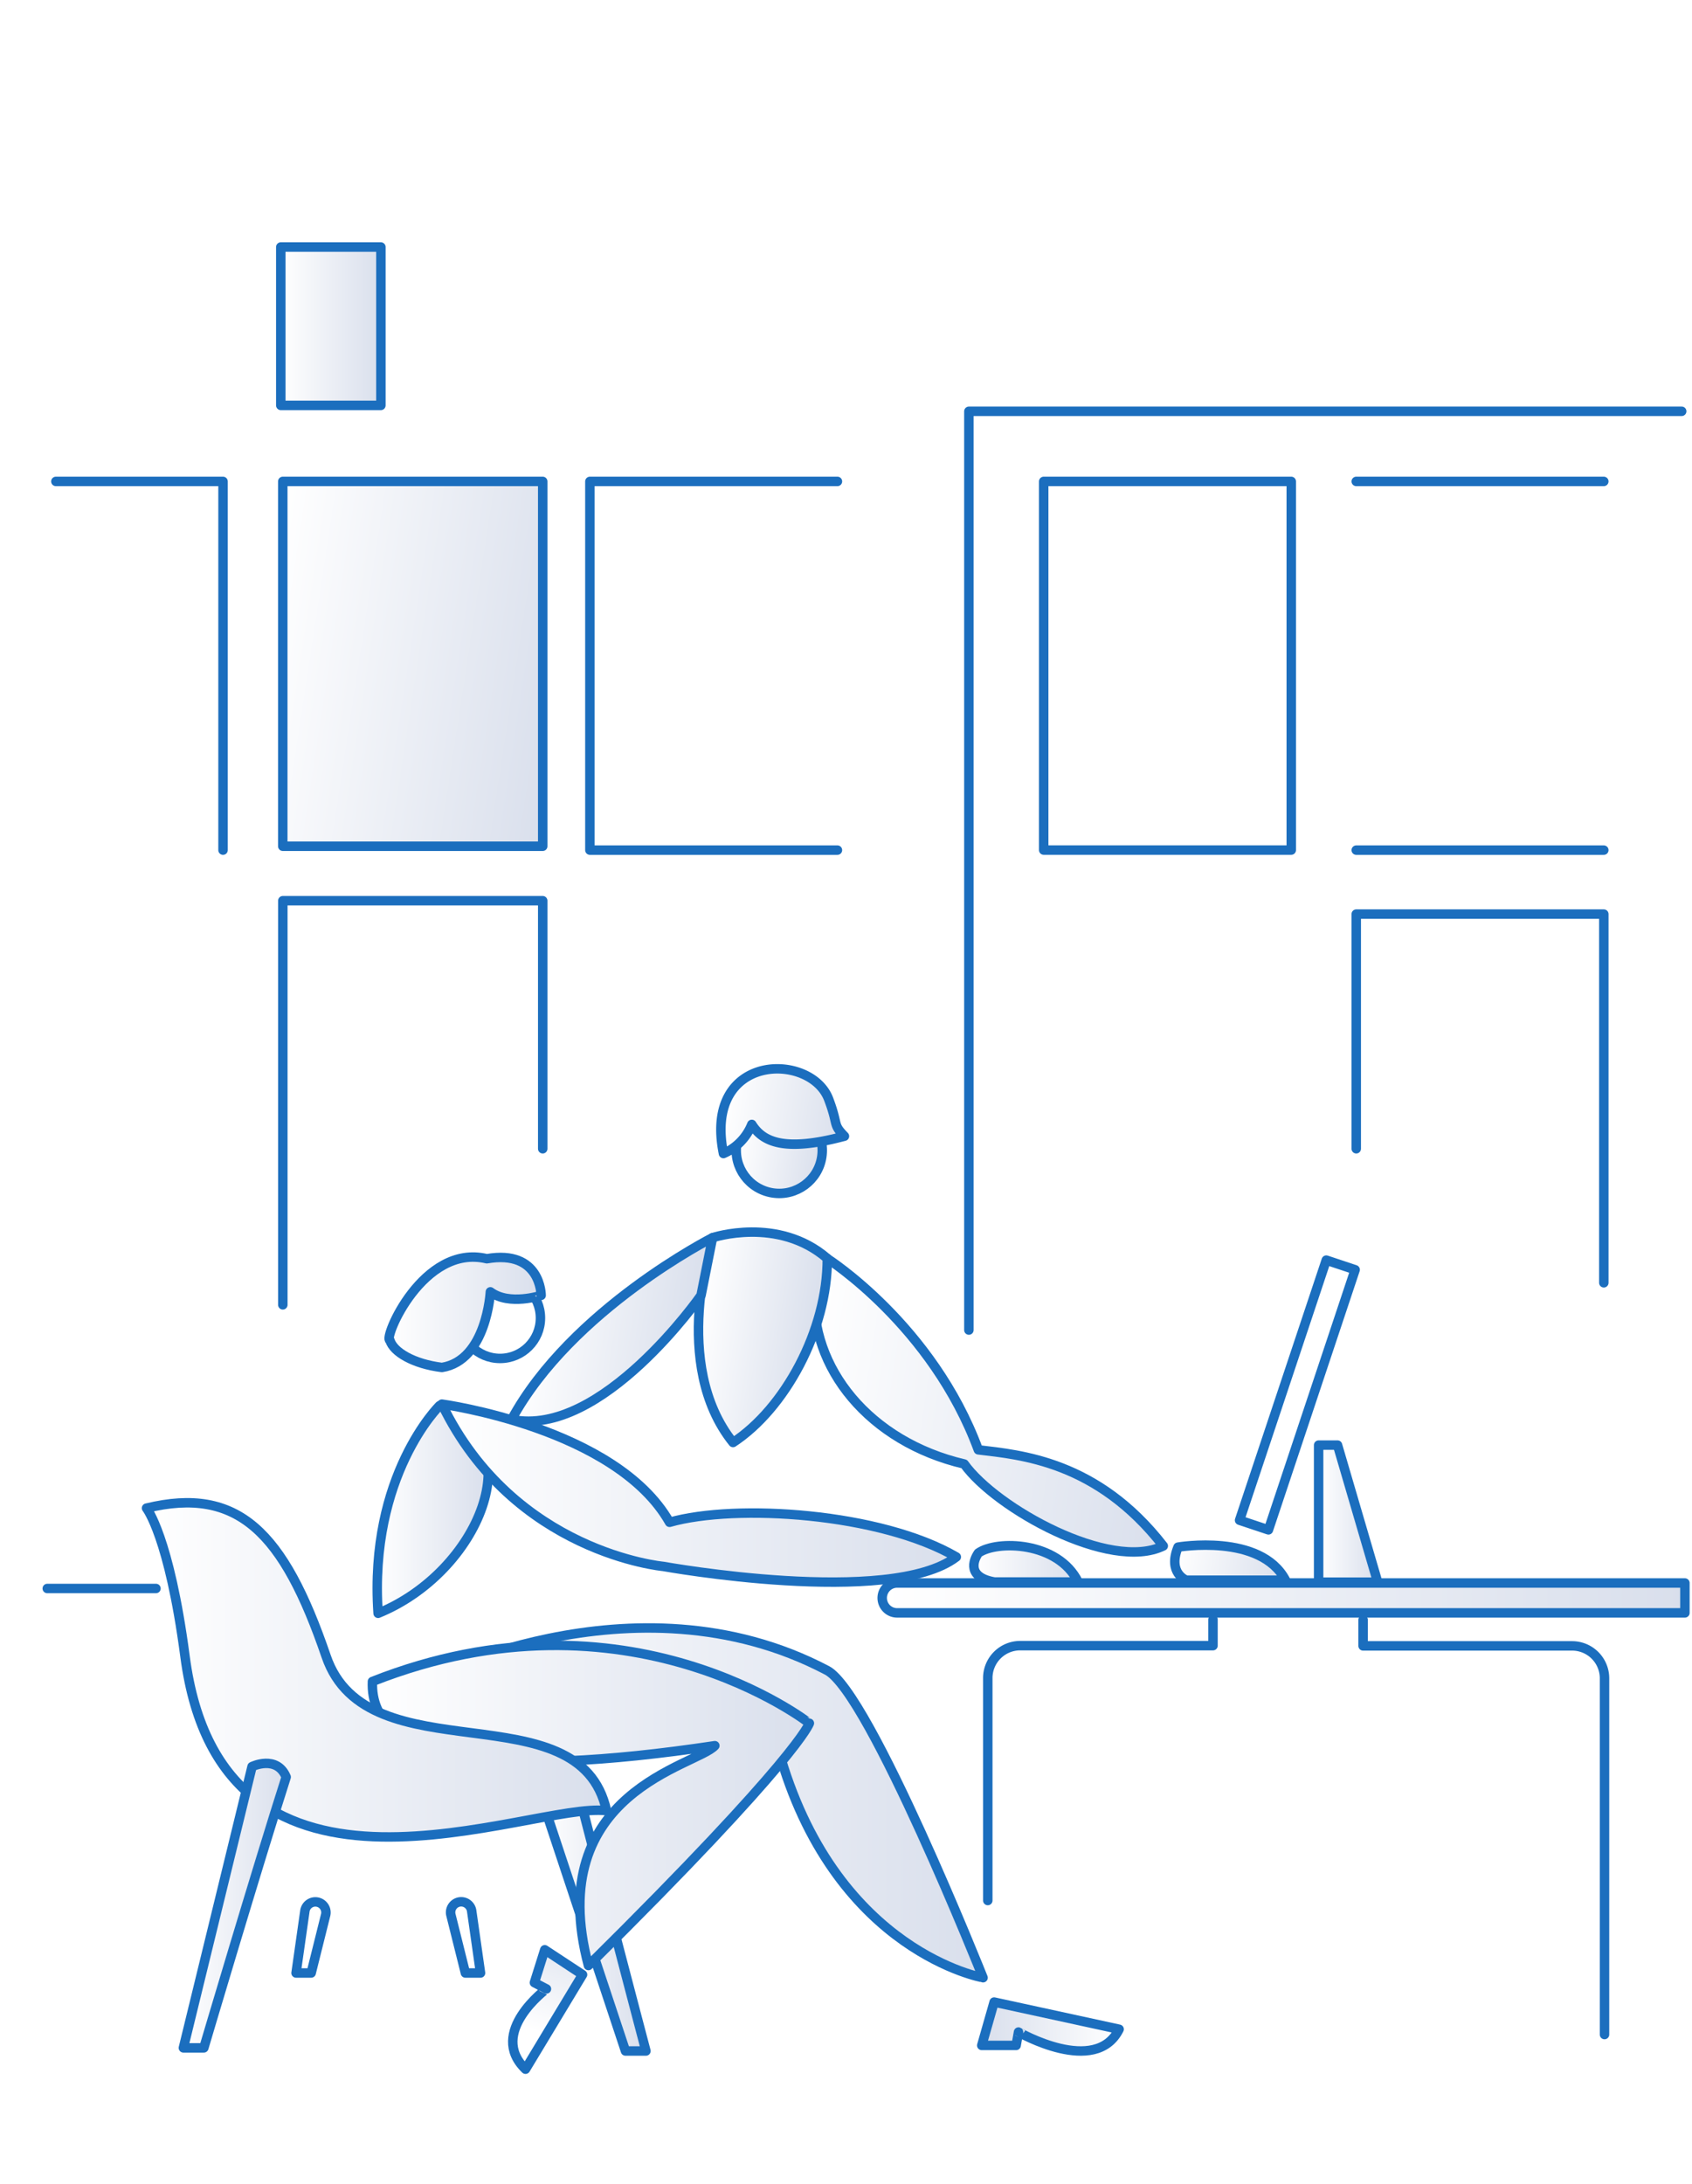 <svg xmlns="http://www.w3.org/2000/svg" xmlns:xlink="http://www.w3.org/1999/xlink" viewBox="0 0 358 462"><defs><style>.cls-1{fill:#fff;}.cls-10,.cls-11,.cls-12,.cls-13,.cls-14,.cls-15,.cls-16,.cls-17,.cls-18,.cls-19,.cls-2,.cls-20,.cls-21,.cls-22,.cls-23,.cls-24,.cls-3,.cls-4,.cls-5,.cls-6,.cls-7,.cls-8,.cls-9{stroke:#1b6ebe;stroke-linecap:round;stroke-linejoin:round;stroke-width:2px;}.cls-2{fill:url(#Безымянный_градиент_5);}.cls-3{fill:none;}.cls-4{fill:url(#Безымянный_градиент_5-2);}.cls-5{fill:url(#Безымянный_градиент_5-3);}.cls-6{fill:url(#Безымянный_градиент_5-4);}.cls-7{fill:url(#Безымянный_градиент_5-5);}.cls-8{fill:url(#Безымянный_градиент_5-6);}.cls-9{fill:url(#Безымянный_градиент_5-7);}.cls-10{fill:url(#Безымянный_градиент_5-8);}.cls-11{fill:url(#Безымянный_градиент_5-9);}.cls-12{fill:url(#Безымянный_градиент_5-10);}.cls-13{fill:url(#Безымянный_градиент_5-11);}.cls-14{fill:url(#Безымянный_градиент_5-12);}.cls-15{fill:url(#Безымянный_градиент_5-13);}.cls-16{fill:url(#Безымянный_градиент_5-14);}.cls-17{fill:url(#Безымянный_градиент_5-15);}.cls-18{fill:url(#Безымянный_градиент_5-16);}.cls-19{fill:url(#Безымянный_градиент_5-17);}.cls-20{fill:url(#Безымянный_градиент_5-18);}.cls-21{fill:url(#Безымянный_градиент_5-19);}.cls-22{fill:url(#Безымянный_градиент_5-20);}.cls-23{fill:url(#Безымянный_градиент_5-21);}.cls-24{fill:url(#Безымянный_градиент_5-22);}</style><linearGradient id="Безымянный_градиент_5" x1="59.41" y1="69" x2="80.59" y2="69" gradientUnits="userSpaceOnUse"><stop offset="0" stop-color="#fff"/><stop offset="1" stop-color="#d9dfec"/></linearGradient><linearGradient id="Безымянный_градиент_5-2" x1="186.66" y1="338" x2="356.5" y2="338" xlink:href="#Безымянный_градиент_5"/><linearGradient id="Безымянный_градиент_5-3" x1="88.33" y1="381.34" x2="208" y2="381.34" xlink:href="#Безымянный_градиент_5"/><linearGradient id="Безымянный_градиент_5-4" x1="-2180.53" y1="-2787.53" x2="-2155.24" y2="-2787.53" gradientTransform="matrix(0.3, -0.95, -0.95, -0.3, -1889.87, -2480.96)" xlink:href="#Безымянный_градиент_5"/><linearGradient id="Безымянный_градиент_5-5" x1="79.82" y1="319.29" x2="103.31" y2="319.29" xlink:href="#Безымянный_градиент_5"/><linearGradient id="Безымянный_градиент_5-6" x1="114.74" y1="404.92" x2="136.66" y2="404.92" xlink:href="#Безымянный_градиент_5"/><linearGradient id="Безымянный_градиент_5-7" x1="78.79" y1="381.89" x2="171.25" y2="381.89" xlink:href="#Безымянный_градиент_5"/><linearGradient id="Безымянный_градиент_5-8" x1="31" y1="353.21" x2="128.33" y2="353.21" xlink:href="#Безымянный_градиент_5"/><linearGradient id="Безымянный_градиент_5-9" x1="93.5" y1="315.83" x2="202.33" y2="315.83" xlink:href="#Безымянный_градиент_5"/><linearGradient id="Безымянный_градиент_5-10" x1="206.05" y1="330.79" x2="228.13" y2="330.79" xlink:href="#Безымянный_градиент_5"/><linearGradient id="Безымянный_градиент_5-11" x1="82.33" y1="277.57" x2="114.5" y2="277.57" xlink:href="#Безымянный_градиент_5"/><linearGradient id="Безымянный_градиент_5-12" x1="38.8" y1="403.08" x2="60.55" y2="403.08" xlink:href="#Безымянный_градиент_5"/><linearGradient id="Безымянный_градиент_5-13" x1="1378.8" y1="420.23" x2="1387.8" y2="420.23" gradientTransform="translate(-715.58 -125.15) scale(0.72 1)" xlink:href="#Безымянный_градиент_5"/><linearGradient id="Безымянный_градиент_5-14" x1="279" y1="320.17" x2="291.5" y2="320.17" xlink:href="#Безымянный_градиент_5"/><linearGradient id="Безымянный_градиент_5-15" x1="169.45" y1="291.56" x2="249.67" y2="303.82" xlink:href="#Безымянный_градиент_5"/><linearGradient id="Безымянный_градиент_5-16" x1="642.6" y1="343.44" x2="660.8" y2="343.44" gradientTransform="translate(508.31 -408.37) rotate(90)" xlink:href="#Безымянный_градиент_5"/><linearGradient id="Безымянный_градиент_5-17" x1="638.63" y1="336.09" x2="664.89" y2="336.09" gradientTransform="translate(-427.47 -194.62) rotate(8.69)" xlink:href="#Безымянный_градиент_5"/><linearGradient id="Безымянный_градиент_5-18" x1="639.83" y1="383.53" x2="665.7" y2="383.53" gradientTransform="translate(-427.47 -194.62) rotate(8.69)" xlink:href="#Безымянный_градиент_5"/><linearGradient id="Безымянный_градиент_5-19" x1="111.6" y1="278.3" x2="147.4" y2="283.78" xlink:href="#Безымянный_градиент_5"/><linearGradient id="Безымянный_градиент_5-20" x1="248.6" y1="329.65" x2="272.15" y2="333.25" xlink:href="#Безымянный_градиент_5"/><linearGradient id="Безымянный_градиент_5-21" x1="1931.17" y1="428.66" x2="1960.24" y2="428.66" gradientTransform="matrix(-1, 0, 0, 1, 2167.95, 0)" xlink:href="#Безымянный_градиент_5"/><linearGradient id="Безымянный_градиент_5-22" x1="54.7" y1="135.43" x2="119.97" y2="145.4" xlink:href="#Безымянный_градиент_5"/></defs><title>img-2</title><g id="Слой_2" data-name="Слой 2"><g id="Слой_1-2" data-name="Слой 1"><rect class="cls-1" width="358" height="462"/><rect class="cls-2" x="59.41" y="52.25" width="21.18" height="33.5"/><path class="cls-3" d="M339.49,430.35V355a6.86,6.86,0,0,0-6.86-6.86H288.41v-5.5"/><path class="cls-3" d="M256.65,342.59v5.5H215.91A6.86,6.86,0,0,0,209,355v47"/><path class="cls-4" d="M356.5,341.16H189.82a3.16,3.16,0,0,1-3.16-3.16h0a3.16,3.16,0,0,1,3.16-3.16H356.5Z"/><circle class="cls-3" cx="105.8" cy="278.79" r="8.55"/><path class="cls-5" d="M88.33,356s45.53-24.33,86.67-2.67c9,4.75,33,65,33,65S177.5,413,165.25,372C141.25,363,97.33,374,88.33,356Z"/><path class="cls-3" d="M64.51,404.21l-1.87,13.12h3.2l3.06-12.26a2.24,2.24,0,0,0-3.57-2.29h0A2.24,2.24,0,0,0,64.51,404.21Z"/><path class="cls-3" d="M99.8,404.21l1.87,13.12h-3.2l-3.06-12.26A2.24,2.24,0,0,1,99,402.78h0A2.24,2.24,0,0,1,99.8,404.21Z"/><path class="cls-6" d="M111.19,437.68l12.07-20-8-5.26-2.19,6.95,2.55,1.33S103.16,429.9,111.19,437.68Z"/><path class="cls-7" d="M93,297.33S78,312,80,341.25C101.33,332.58,113,304.67,93,297.33Z"/><path class="cls-8" d="M118.89,376a4.28,4.28,0,0,1,3.58,3.42c6.35,24.67,14.2,54.41,14.2,54.41h-4.33L114.8,381A4.09,4.09,0,0,1,118.89,376Z"/><path class="cls-9" d="M78.8,355.67c-.69,16.89,25.78,20.58,72.45,13.58-3.8,4.25-36.5,9.75-26.75,46.5,44.5-44,46.75-51.25,46.75-51.25S132.8,334.33,78.8,355.67Z"/><path class="cls-10" d="M31,319s4.8,6,8.14,31.33C47,410.67,112.33,381,128.33,383c-5.67-26-50.58-7-59.33-32.67C60,324,50.33,314.33,31,319Z"/><path class="cls-11" d="M93.5,297s36.83,5,48.17,25c14-4,44.67-2,60.67,7.33-14,10.67-62,2-62,2S108.75,328.5,93.5,297Z"/><path class="cls-12" d="M207,328.5c3.88-2.75,16.88-2.5,21.13,6.13H210.42C204.63,333.63,205.88,330.13,207,328.5Z"/><path class="cls-13" d="M103.75,273.25s-.75,14.5-10.25,16c-6-.75-10.25-3.25-11-5.75-1.5-.25,7-20.5,20.5-17.25,11.5-2,11.5,7.75,11.5,7.75S107.75,276.25,103.75,273.25Z"/><path class="cls-14" d="M53.33,373.67,38.8,433.17h4.33S54.43,395,60.55,375.88C58.55,371.13,53.33,373.67,53.33,373.67Z"/><rect class="cls-15" x="271.26" y="266.08" width="6.44" height="58" transform="translate(107.45 -71.68) rotate(18.44)"/><polygon class="cls-16" points="291.5 334.67 279 334.67 279 305.67 283 305.67 291.5 334.67"/><path class="cls-17" d="M175,266.19s22.29,14.14,32,40.48c8.92,1.08,25.13,2.33,39.13,20.33-11.25,5.5-35.46-8-42.12-17.33-20-4.67-32.78-20.36-31.67-37C172.5,271.5,175,266.19,175,266.19Z"/><circle class="cls-18" cx="164.87" cy="243.33" r="9.1" transform="translate(-100.57 369.55) rotate(-81.31)"/><path class="cls-19" d="M153.07,244a11.27,11.27,0,0,0,6-6.16c2.34,3.74,6.94,5.87,19.6,2.49-2.59-2.66-1.2-2.2-3.35-7.85C171.53,222.54,148.75,222.61,153.07,244Z"/><path class="cls-20" d="M150.76,261.8s-9,26.7,4.34,43.32c10.9-7.12,20-23.69,19.94-38.93C164.62,257.18,150.76,261.8,150.76,261.8Z"/><path class="cls-21" d="M150.76,261.8s-29.84,15.11-42.51,38.45c19,4,40.08-26.25,40.08-26.25Z"/><path class="cls-22" d="M249.25,327.25s17.5-3,22.75,7H251S247,332.75,249.25,327.25Z"/><path class="cls-23" d="M236.79,429.23l-26.45-5.75-2.62,9.17H215l.5-2.83S231.79,439.23,236.79,429.23Z"/><line class="cls-3" x1="33" y1="336" x2="10" y2="336"/><polyline class="cls-3" points="205 281.34 205 87 355.82 87"/><rect class="cls-3" x="220.83" y="101.83" width="52.38" height="77.98"/><polyline class="cls-3" points="286.96 242.99 286.96 193.35 339.34 193.35 339.34 271.34"/><line class="cls-3" x1="339.34" y1="179.82" x2="286.96" y2="179.82"/><line class="cls-3" x1="286.96" y1="101.83" x2="339.34" y2="101.83"/><polyline class="cls-3" points="59.84 276 59.84 190.52 114.83 190.52 114.83 242.99"/><polyline class="cls-3" points="177.19 179.82 124.81 179.82 124.81 101.83 177.19 101.83"/><polyline class="cls-3" points="11.82 101.83 47.19 101.83 47.19 179.82"/><rect class="cls-24" x="59.83" y="101.83" width="55" height="77.17"/></g></g></svg>